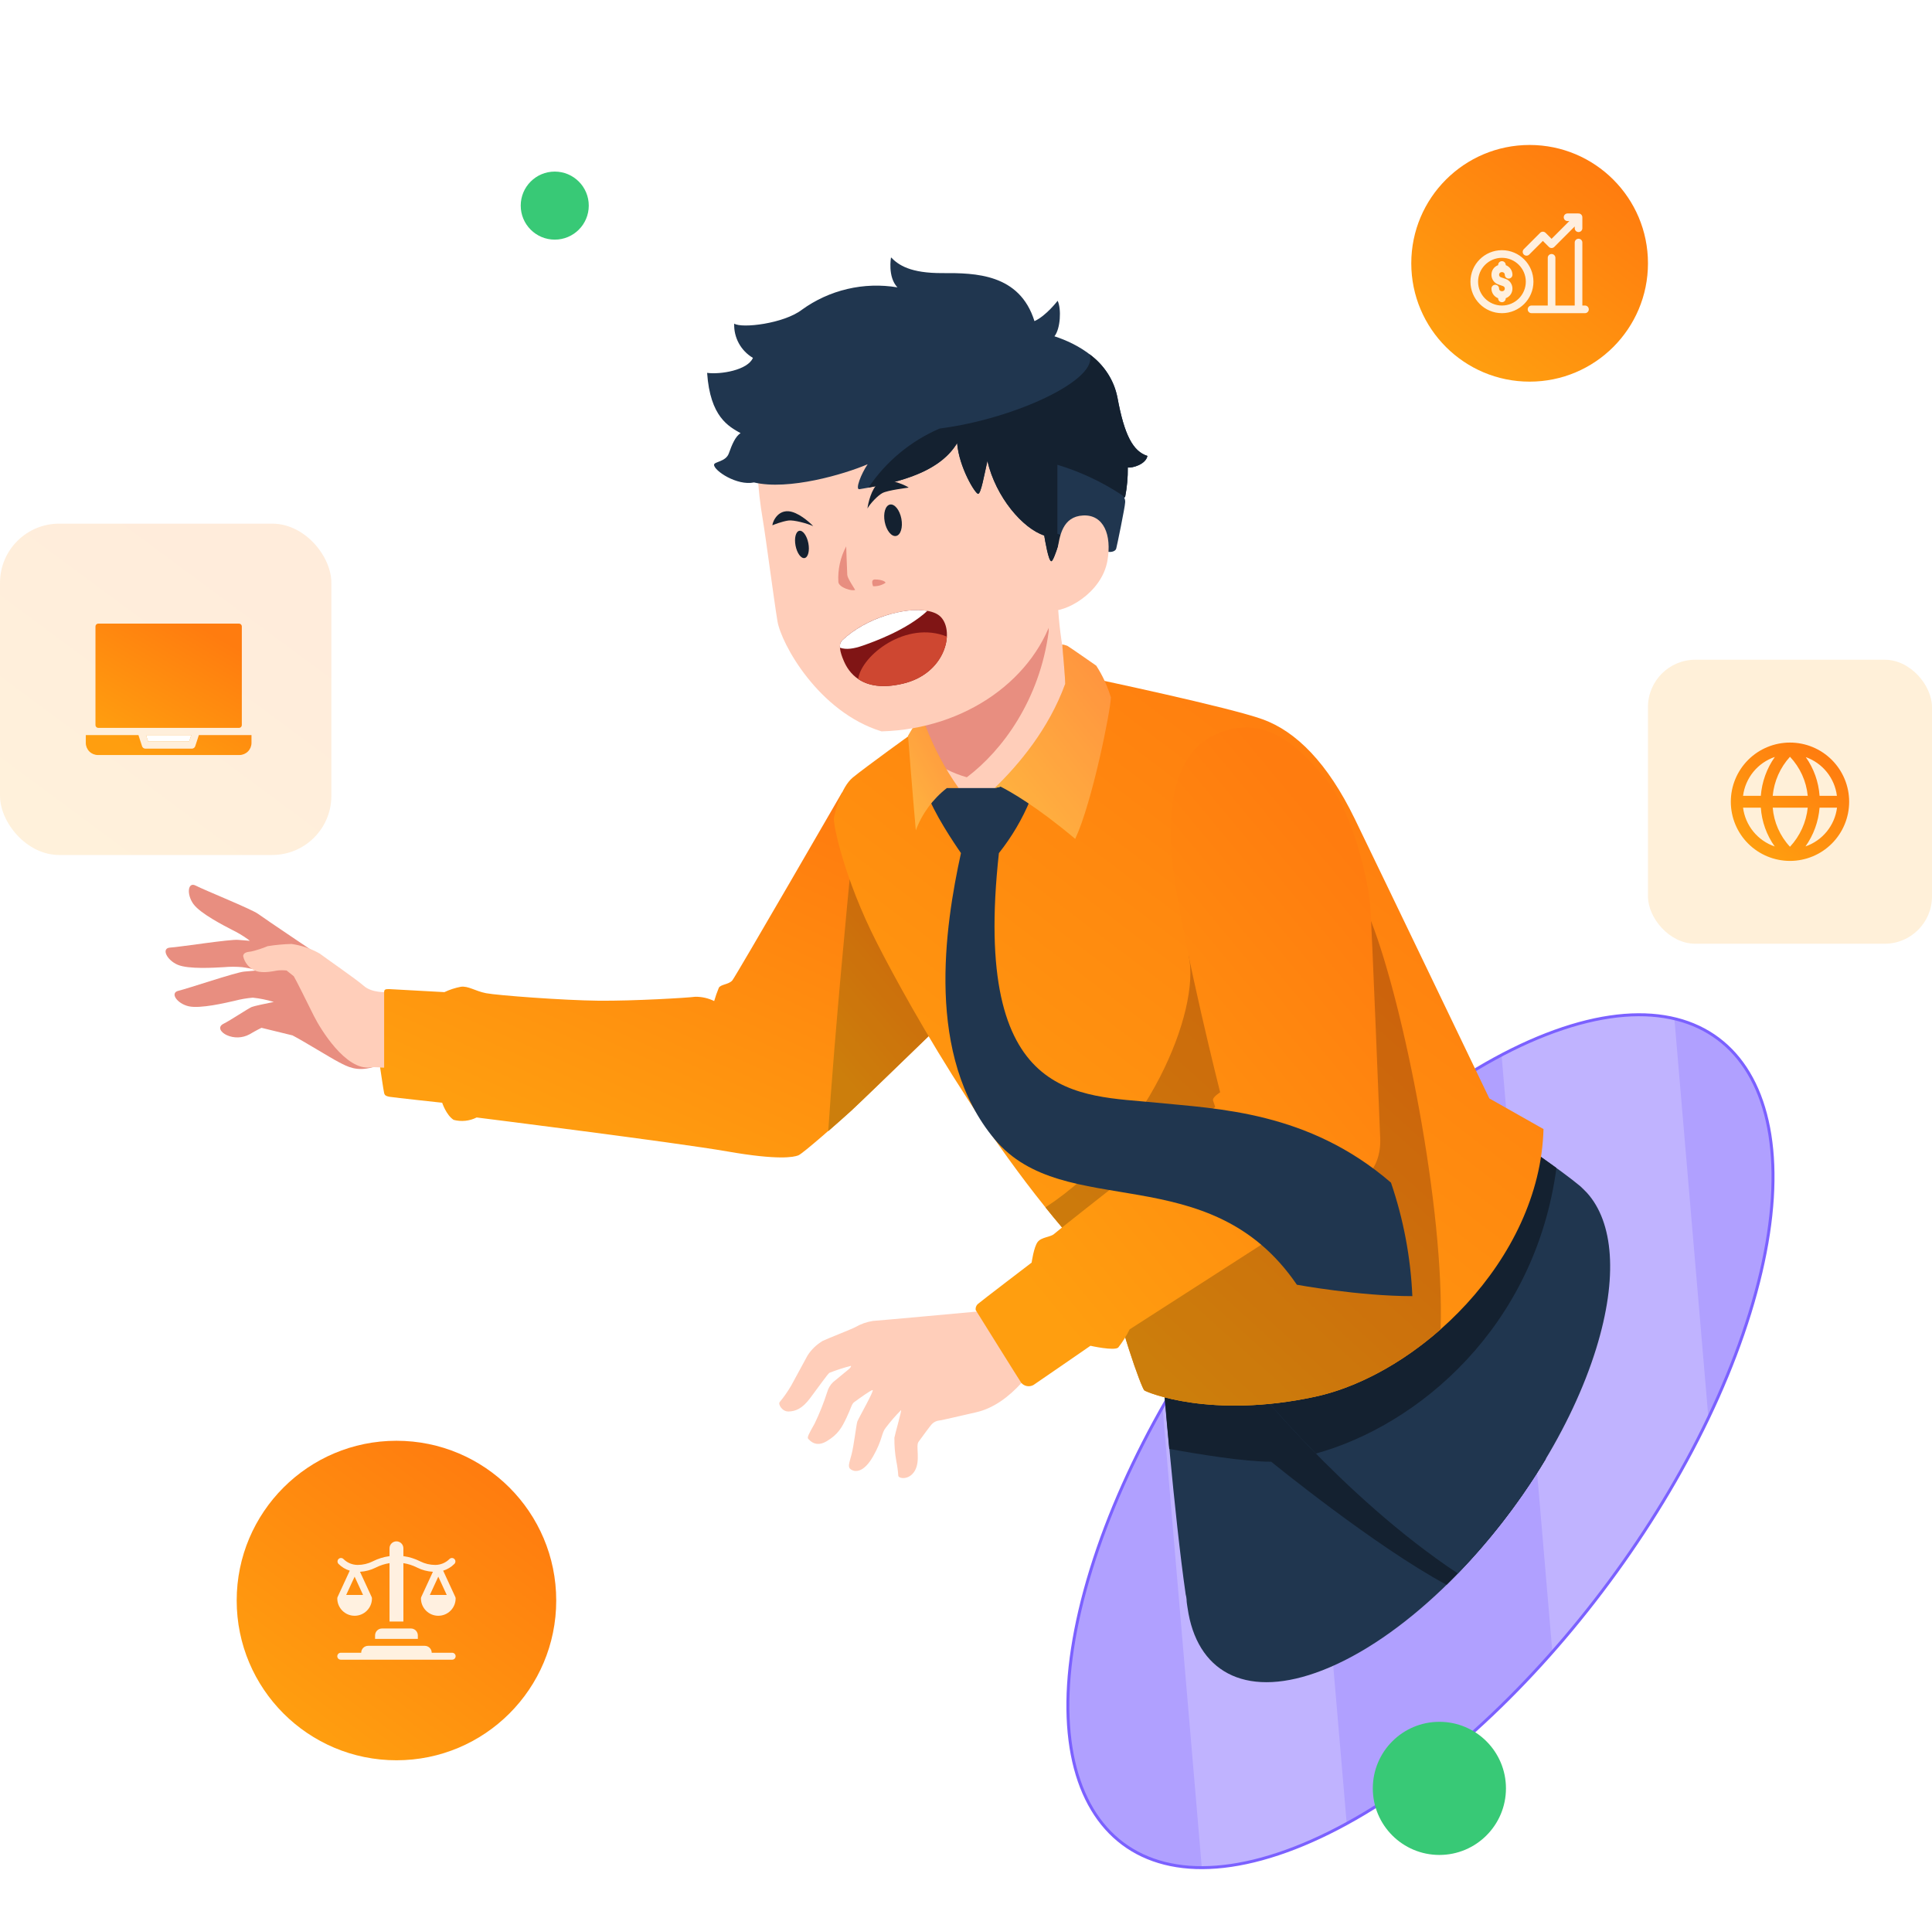 <svg width="653" height="646" viewBox="0 0 653 646" fill="none" xmlns="http://www.w3.org/2000/svg">
<g filter="url(#filter0_d_32920_286967)">
<circle cx="134" cy="541" r="54" fill="url(#paint0_linear_32920_286967)"/>
</g>
<g opacity="0.87" clip-path="url(#clip0_32920_286967)">
<path d="M114 540.297C114 543.528 116.629 546.156 119.859 546.156C123.09 546.156 125.719 543.528 125.719 540.297C125.719 540.127 125.682 539.96 125.611 539.806L121.681 531.29C123.522 531.184 125.344 530.701 126.993 529.876L127.124 529.811C128.553 529.096 130.077 528.612 131.656 528.368V548.109H136.344V528.368C137.923 528.612 139.447 529.096 140.876 529.811L141.007 529.876C142.656 530.701 144.478 531.184 146.32 531.29L142.389 539.806C142.318 539.96 142.281 540.127 142.281 540.297C142.281 543.528 144.91 546.156 148.141 546.156C151.371 546.156 154 543.528 154 540.297C154 540.127 153.963 539.96 153.892 539.806L149.787 530.912C151.204 530.479 152.502 529.703 153.579 528.625C154.036 528.168 154.036 527.426 153.579 526.968C153.121 526.511 152.379 526.511 151.921 526.968C150.631 528.258 148.916 528.969 147.092 528.969C145.352 528.969 143.611 528.558 142.055 527.78L141.924 527.714C140.22 526.862 138.398 526.293 136.51 526.023C136.455 526.015 136.399 526.011 136.344 526.011V523.344C136.344 522.049 135.294 521 134 521C132.706 521 131.656 522.049 131.656 523.344V526.011C131.601 526.011 131.545 526.015 131.49 526.023C129.602 526.293 127.78 526.862 126.076 527.714L125.945 527.78C124.389 528.558 122.648 528.969 120.908 528.969C119.084 528.969 117.369 528.258 116.079 526.968C115.621 526.511 114.879 526.511 114.421 526.968C113.964 527.426 113.964 528.168 114.421 528.626C115.498 529.703 116.796 530.479 118.213 530.912L114.108 539.806C114.037 539.96 114 540.127 114 540.297V540.297ZM145.285 539.125L148.141 532.937L150.997 539.125H145.285ZM119.859 532.937L122.715 539.125H117.003L119.859 532.937Z" fill="white"/>
<path d="M152.828 558.656H145.914C145.914 557.362 144.865 556.312 143.57 556.312H124.43C123.135 556.312 122.086 557.362 122.086 558.656H115.172C114.525 558.656 114 559.181 114 559.828C114 560.475 114.525 561 115.172 561H152.828C153.475 561 154 560.475 154 559.828C154 559.181 153.475 558.656 152.828 558.656Z" fill="white"/>
<path d="M138.883 550.453H129.117C127.823 550.453 126.773 551.502 126.773 552.797V553.969H141.227V552.797C141.227 551.502 140.177 550.453 138.883 550.453Z" fill="white"/>
</g>
<g filter="url(#filter1_d_32920_286967)">
<circle cx="517" cy="89" r="40" fill="url(#paint1_linear_32920_286967)"/>
</g>
<g clip-path="url(#clip1_32920_286967)">
<path d="M507.278 93.72L508.854 94.263C511.907 95.316 512.005 99.652 508.935 100.801C508.935 101.626 508.32 102.147 507.645 102.147C506.978 102.147 506.355 101.633 506.355 100.801C505.037 100.308 504.095 99.036 504.095 97.547C504.095 96.835 504.673 96.257 505.386 96.257C506.098 96.257 506.676 96.835 506.676 97.547C506.676 98.039 507.077 98.44 507.569 98.44H507.721C508.729 98.44 508.958 97.029 508.012 96.703L506.437 96.16C503.384 95.107 503.285 90.771 506.355 89.622C506.355 88.798 506.971 88.276 507.645 88.276C508.313 88.276 508.935 88.79 508.935 89.622C510.254 90.115 511.195 91.388 511.195 92.876C511.195 93.589 510.617 94.166 509.905 94.166C509.192 94.166 508.614 93.589 508.614 92.876C508.614 92.384 508.214 91.983 507.721 91.983H507.569C506.562 91.983 506.333 93.394 507.278 93.72ZM518.29 95.212C518.29 101.081 513.515 105.857 507.645 105.857C501.775 105.857 497 101.081 497 95.212C497 89.342 501.775 84.567 507.645 84.567C513.515 84.567 518.29 89.342 518.29 95.212ZM515.71 95.212C515.71 90.765 512.092 87.147 507.645 87.147C503.198 87.147 499.581 90.765 499.581 95.212C499.581 99.659 503.198 103.276 507.645 103.276C512.092 103.276 515.71 99.659 515.71 95.212ZM535.71 103.276H534.823V81.986C534.823 81.273 534.245 80.695 533.532 80.695C532.82 80.695 532.242 81.273 532.242 81.986V103.276H525.71V87.147C525.71 86.434 525.132 85.857 524.419 85.857C523.707 85.857 523.129 86.434 523.129 87.147V103.276H517.645C516.932 103.276 516.355 103.854 516.355 104.566C516.355 105.279 516.932 105.857 517.645 105.857H535.71C536.422 105.857 537 105.279 537 104.566C537 103.854 536.422 103.276 535.71 103.276ZM516.864 86.043L521.476 81.432L523.507 83.463C524.011 83.967 524.828 83.967 525.332 83.463L532.242 76.552V77.147C532.242 77.86 532.82 78.437 533.532 78.437C534.245 78.437 534.823 77.86 534.823 77.147C534.823 73.052 534.829 73.4 534.808 73.255C534.746 72.815 534.457 72.424 534.026 72.245C533.706 72.113 533.805 72.147 529.823 72.147C529.11 72.147 528.532 72.725 528.532 73.437C528.532 74.15 529.11 74.728 529.823 74.728H530.417L524.419 80.725L522.388 78.694C521.884 78.191 521.067 78.191 520.563 78.694L515.039 84.219C514.535 84.722 514.535 85.539 515.039 86.043C515.543 86.547 516.36 86.547 516.864 86.043Z" fill="white" fill-opacity="0.86"/>
</g>
<path opacity="0.6" d="M522.564 349.691C461.174 373.611 392.18 454.721 368.763 530.518C345.346 606.314 376.251 648.491 437.641 624.63C499.032 600.769 568.04 519.586 591.442 443.804C614.845 368.022 583.969 325.772 522.564 349.691Z" fill="#7B61FF"/>
<g style="mix-blend-mode:overlay" opacity="0.2">
<path d="M522.564 349.692C539.52 343.089 554.148 341.525 565.929 344.32L577.421 479.205C563.503 507.85 545.758 534.465 524.675 558.317L507.517 356.612C512.398 354.022 517.422 351.711 522.564 349.692ZM455.175 616.334L437.829 413.283C420.679 432.364 405.627 453.237 392.932 475.542L406.201 631.291C415.467 631.291 425.99 629.119 437.598 624.601C443.627 622.225 449.499 619.464 455.175 616.334Z" fill="white"/>
</g>
<path d="M522.564 349.691C461.174 373.611 392.18 454.721 368.763 530.518C345.346 606.314 376.251 648.491 437.641 624.63C499.032 600.769 568.04 519.586 591.442 443.804C614.845 368.022 583.969 325.772 522.564 349.691Z" stroke="#7B61FF" stroke-miterlimit="10"/>
<path d="M401.055 540.682C401.055 541.435 401.185 542.13 401.287 542.868C401.388 543.607 401.576 544.664 401.72 545.518C405.565 565.919 422.116 574.273 446.979 564.586C473.836 554.118 503.093 525.494 522.477 493.09L476.221 444.398L393.105 465.392C393.105 465.392 396.82 511.724 400.752 538.93C400.911 539.502 401.012 540.089 401.055 540.682Z" fill="#20364F"/>
<path d="M476.164 444.398L393.047 465.392C393.047 465.392 393.886 475.846 395.187 489.745C404.915 491.526 420.526 494.089 429.662 494.089C429.662 494.089 464.658 522.641 488.927 535.687C501.867 522.963 513.14 508.645 522.478 493.075L476.164 444.398Z" fill="#142130"/>
<path d="M539.505 455.807C546.979 431.598 545.287 413.094 536.412 403.22C535.559 402.322 534.764 401.54 534.128 400.961C527.956 395.763 511.81 384.788 511.81 384.788L421.466 465.392C421.466 465.392 453.267 505.687 492.758 531.864C513.472 510.493 531.223 482.593 539.505 455.807Z" fill="#20364F"/>
<path d="M526.062 394.793C519.326 389.899 511.81 384.788 511.81 384.788L421.466 465.392C421.466 465.392 430.428 476.743 444.753 491.324C479.546 481.71 518.864 448.495 526.062 394.793Z" fill="#142130"/>
<path d="M107.893 322.92C107.893 322.92 89.463 310.555 87.28 308.934C85.098 307.312 68.922 300.811 66.176 299.363C63.43 297.915 63.01 302.346 65.381 305.589C67.752 308.832 75.745 312.901 78.391 314.276C80.254 315.181 82.039 316.242 83.724 317.447L84.462 318.012C82.611 317.882 81.151 317.766 80.53 317.693C77.841 317.418 60.611 320.126 57.517 320.299C54.424 320.473 56.318 324.484 60.018 326.091C63.719 327.698 72.652 327.076 75.673 326.916C77.736 326.731 79.811 326.731 81.874 326.916C82.9 327.018 85.416 327.539 87.382 327.973C85.112 328.19 83.291 328.364 82.568 328.408C79.865 328.596 63.343 334.199 60.322 334.894C57.301 335.589 59.859 339.238 63.762 340.136C67.665 341.033 76.381 338.948 79.33 338.282C81.334 337.754 83.38 337.401 85.445 337.225C87.851 337.479 90.228 337.964 92.542 338.673C89.825 339.223 85.849 340.049 85.069 340.382C83.855 340.888 77.754 344.971 75.586 346.028C73.418 347.085 74.56 348.924 76.613 349.88C77.827 350.434 79.153 350.7 80.486 350.658C81.82 350.615 83.126 350.264 84.303 349.634C86.76 348.186 88.379 347.418 88.379 347.418L98.873 349.981C102.805 352.037 111.652 357.539 114.557 359.045C117.462 360.551 120.541 362.288 125.976 360.724L133.305 346.709C133.305 346.709 106.968 323.369 107.893 322.92Z" fill="#E88E80"/>
<path d="M159.874 366.936C156.679 365.98 131.354 359.986 125.182 360.797C116.841 361.912 108.269 347.766 106.101 343.422C103.933 339.078 100.131 331.347 99.293 329.986L96.864 328.046C95.831 327.938 94.79 327.938 93.756 328.046C92.47 328.234 89.116 329.074 86.529 328.219C85.445 327.816 84.479 327.145 83.721 326.27C82.963 325.394 82.438 324.342 82.192 323.21C82.192 322.051 83.436 321.762 84.924 321.617C86.812 321.175 88.659 320.575 90.446 319.822C93.125 319.391 95.829 319.14 98.541 319.069C101.903 319.548 105.145 320.658 108.096 322.341C109.541 323.485 120.339 330.927 122.999 333.272C125.659 335.618 130.472 335.459 132.033 335.3L159.874 337.008V366.936Z" fill="#FFCEBA"/>
<path d="M129.836 335.357V360.869L128.477 360.797C128.477 360.797 129.662 368.89 129.836 369.484C130.009 370.078 130.197 370.483 131.744 370.744C133.291 371.004 149.451 372.742 149.451 372.742C149.451 372.742 150.796 376.897 153.325 378.533C155.929 379.225 158.696 378.936 161.102 377.723C161.102 377.723 228.621 386.193 245.837 389.204C263.053 392.216 268.243 391.144 269.818 390.536C271.394 389.928 283.782 378.953 287.641 375.449C291.501 371.945 334.504 330.16 334.504 330.16V267.901H284.577C284.577 267.901 248.728 329.928 247.529 331.376C246.329 332.824 243.553 332.693 242.946 333.91C242.346 335.367 241.825 336.855 241.385 338.369C239.398 337.393 237.209 336.897 234.996 336.921C232.351 337.283 214.036 338.369 202.241 338.253C190.446 338.137 168.026 336.443 164.297 335.719C160.567 334.995 158.269 333.186 155.739 333.548C153.825 333.914 151.964 334.522 150.203 335.357L131.527 334.329C130.443 334.358 129.836 334.315 129.836 335.357Z" fill="url(#paint2_linear_32920_286967)"/>
<path d="M287.165 297.264C287.165 297.264 282.12 348.736 279.937 382.356C283.059 379.634 286.095 376.941 287.67 375.493C291.53 372.003 334.534 330.203 334.534 330.203V297.264H287.165Z" fill="url(#paint3_linear_32920_286967)"/>
<path d="M287.165 297.264C287.165 297.264 282.12 348.736 279.937 382.356C283.059 379.634 286.095 376.941 287.67 375.493C291.53 372.003 334.534 330.203 334.534 330.203V297.264H287.165Z" fill="black" fill-opacity="0.2"/>
<path d="M309.078 247.355C309.078 247.355 292.339 259.43 288.248 262.804C284.158 266.178 282.221 274.633 281.859 276.443C281.498 278.253 285.112 296.583 296.43 318.794C307.748 341.004 339.795 398.297 375.701 432.815C377.624 446.323 385.82 469.243 386.774 469.967C387.728 470.691 409.425 479.625 444.363 472.139C479.3 464.654 520.483 426.053 521.697 381.646L503.382 371.28C503.382 371.28 466.999 295.512 457.849 276.689C448.699 257.867 438.089 247.239 426.771 243.142C415.452 239.044 369.673 229.387 369.673 229.387L309.078 247.355Z" fill="url(#paint4_linear_32920_286967)"/>
<path d="M401.764 322.978C405.898 341.8 387.641 385.787 353.354 408.099C360.271 416.805 367.735 425.06 375.701 432.815C377.624 446.323 385.82 469.243 386.774 469.967C387.728 470.691 409.425 479.625 444.363 472.139C458.543 469.113 473.764 460.932 486.918 449.335C488.263 408.418 474.314 339.296 463.443 311.438L401.764 322.978Z" fill="url(#paint5_linear_32920_286967)"/>
<path d="M401.764 322.978C405.898 341.8 387.641 385.787 353.354 408.099C360.271 416.805 367.735 425.06 375.701 432.815C377.624 446.323 385.82 469.243 386.774 469.967C387.728 470.691 409.425 479.625 444.363 472.139C458.543 469.113 473.764 460.932 486.918 449.335C488.263 408.418 474.314 339.296 463.443 311.438L401.764 322.978Z" fill="black" fill-opacity="0.2"/>
<path d="M330.529 443.297C330.529 443.297 296.922 446.396 294.999 446.497C292.895 446.833 290.872 447.555 289.029 448.625C287.988 449.219 279.633 452.477 278.087 453.23C276.024 454.446 274.272 456.127 272.97 458.138C272.044 459.832 268.633 466.145 267.462 468.273C266.314 470.264 264.999 472.153 263.53 473.92C262.938 474.572 264.268 477.163 266.552 477.105C268.835 477.047 271.105 476.208 273.779 472.646C276.453 469.084 279.72 464.48 280.313 464.045C282.67 463.11 285.084 462.327 287.54 461.7C287.815 461.7 287.54 462.293 286.832 462.858C286.124 463.423 282.322 466.579 281.556 467.202C280.606 468.128 279.922 469.293 279.576 470.575C278.409 474.218 276.989 477.774 275.326 481.217C273.475 484.518 272.666 485.894 273.201 486.386C273.736 486.879 275.687 489.412 279.489 487.11C283.29 484.808 284.505 482.578 286.109 479.219C287.714 475.86 287.815 474.586 288.726 473.934C289.636 473.283 294.32 469.808 294.941 469.88C295.563 469.953 290.157 479.422 289.781 480.479C289.405 481.536 288.639 488.5 287.815 491.628C286.991 494.755 286.369 495.971 287.728 496.782C289.087 497.593 291.949 497.825 295.129 492.221C298.309 486.618 297.89 484.432 299.336 482.651C300.933 480.537 302.671 478.534 304.539 476.656C304.843 476.656 302.458 484.866 302.299 485.966C302.265 488.655 302.488 491.341 302.964 493.988C303.289 495.573 303.506 497.179 303.614 498.795C303.614 499.75 307.257 500.518 309.223 497.101C311.189 493.684 309.425 488.746 310.451 487.371C311.478 485.995 314.528 481.71 315.12 481.217C315.745 480.64 316.533 480.271 317.375 480.16C318.084 480.16 323.909 478.712 329.836 477.395C335.762 476.077 340.966 472.182 345.274 467.433C350.607 464.248 352.805 463.09 356.563 459.427L341.371 436.188L330.529 443.297Z" fill="#FFCEBA"/>
<path d="M409.511 248.933C398.858 254.363 393.018 269.928 396.863 296.467C400.708 323.007 412.402 369.223 412.402 369.223C412.402 369.223 409.642 370.917 410.003 372.003L410.726 374.175C410.726 374.175 357.603 415.802 356.389 417.004C355.175 418.205 352.053 418.09 350.737 419.784C349.422 421.478 348.685 426.777 348.685 426.777C348.685 426.777 331.454 439.924 330.5 440.778C330.219 441.03 330.005 441.349 329.879 441.706C329.752 442.063 329.718 442.446 329.778 442.819C329.778 442.819 344.594 466.594 345.187 467.433C345.686 468.005 346.365 468.388 347.112 468.52C347.859 468.652 348.628 468.524 349.292 468.157C350.737 467.202 368.56 454.895 368.56 454.895C368.56 454.895 376.626 456.705 377.956 455.488C379.452 453.577 380.746 451.515 381.816 449.335C381.816 449.335 455.652 401.917 460.35 398.789C465.048 395.662 466.739 389.972 466.493 384.672C466.247 379.373 463.718 313.958 463.125 306.24C462.532 298.523 457.704 274.749 447.702 262.804C437.699 250.859 425.932 240.564 409.511 248.933Z" fill="url(#paint6_linear_32920_286967)"/>
<path d="M357.387 199.459C357.609 212.173 359.638 224.79 363.415 236.93C363.415 236.93 353.889 269.986 328.723 279.643C321.856 274.098 314.441 258.764 313.444 254.783C312.099 246.819 307.401 199.459 307.401 199.459H357.387Z" fill="#FFCEBA"/>
<path d="M323.996 266.366H336.224L341.284 265.135L348.208 270.391C345.533 276.845 341.972 282.893 337.627 288.359H324.805C324.805 288.359 317.491 277.992 314.282 270.521V265.367H321.191L323.996 266.366Z" fill="#20364F"/>
<path d="M354.452 213.431V199.459H307.401C307.401 199.459 312.099 246.819 313.444 254.783C313.545 255.174 313.718 255.68 313.921 256.231C317.747 259.214 322.116 261.422 326.786 262.732C338.841 253.639 351.388 236.568 354.452 213.431Z" fill="#E88E80"/>
<path d="M336.225 266.322C336.887 266.278 337.537 266.121 338.147 265.859C341.544 267.582 350.275 272.519 363.414 283.552C369.196 271.158 375.311 240.391 375.484 235.772C374.342 231.969 372.668 228.347 370.512 225.014C370.512 225.014 361.304 218.586 360.755 218.311C360.196 218.091 359.614 217.935 359.02 217.847C359.02 217.847 360.032 228.895 360.032 231.153C354.452 246.544 344.175 258.634 336.225 266.322Z" fill="url(#paint7_linear_32920_286967)"/>
<path d="M336.225 266.322C336.887 266.278 337.537 266.121 338.147 265.859C341.544 267.582 350.275 272.519 363.414 283.552C369.196 271.158 375.311 240.391 375.484 235.772C374.342 231.969 372.668 228.347 370.512 225.014C370.512 225.014 361.304 218.586 360.755 218.311C360.196 218.091 359.614 217.935 359.02 217.847C359.02 217.847 360.032 228.895 360.032 231.153C354.452 246.544 344.175 258.634 336.225 266.322Z" fill="white" fill-opacity="0.2"/>
<path d="M323.995 266.366H320.035C315.284 270.065 311.651 275.012 309.54 280.656C308.456 268.451 306.91 248.991 306.91 248.716C308.519 245.916 310.271 243.2 312.157 240.579L312.793 245.285C315.619 252.759 319.384 259.843 323.995 266.366Z" fill="url(#paint8_linear_32920_286967)"/>
<path d="M323.995 266.366H320.035C315.284 270.065 311.651 275.012 309.54 280.656C308.456 268.451 306.91 248.991 306.91 248.716C308.519 245.916 310.271 243.2 312.157 240.579L312.793 245.285C315.619 252.759 319.384 259.843 323.995 266.366Z" fill="white" fill-opacity="0.2"/>
<path d="M257.852 175.881C258.835 181.673 261.524 202.334 262.767 209.935C264.01 217.537 276.615 240.645 297.95 247.218C326.672 246.422 350.292 229.134 356.493 206.301C366.93 200.958 378.176 175.244 367.97 146.185C357.765 117.126 333.192 100.866 297.994 109.163C266.973 116.431 250.162 130.678 257.852 175.881Z" fill="#FFCEBA"/>
<path d="M356.389 113.67C363.891 116.102 375.412 122.024 377.71 134.505C380.009 146.986 382.885 152.546 387.829 154.124C387.28 157.02 382.639 158.279 381.194 158.033C381.238 161.371 380.938 164.704 380.298 167.98L359.222 179.288C359.222 179.288 356.331 189.597 355.377 189.713C354.423 189.829 353.252 182.778 352.949 181.026C345.721 178.637 336.629 168.139 333.738 155.832C332.654 160.654 331.57 166.938 330.601 166.938C329.633 166.938 324.183 158.033 323.504 149.795C317.953 158.974 305.826 162.826 290.489 165.359C288.928 165.606 291.096 160.06 293.264 156.918C285.429 160.292 266.522 165.852 254.843 163.072C249.061 164.274 241.327 159.09 241.342 157.107C241.342 156.021 245.317 156.136 246.343 153.241C247.369 150.345 248.569 147.449 250.318 146.421C246.285 144.133 240.026 140.948 239 126.035C243.568 126.643 252.732 125.123 254.481 120.967C252.482 119.787 250.838 118.088 249.724 116.049C248.609 114.01 248.066 111.707 248.15 109.384C250.737 111.078 264.889 109.384 270.974 104.737C275.595 101.386 280.835 98.989 286.388 97.684C291.942 96.379 297.699 96.193 303.325 97.135C299.942 93.573 301.157 87 301.157 87C303.686 89.592 307.661 92.372 318.618 92.314C329.575 92.256 344.637 92.487 349.639 108.545C353.556 106.793 357.473 101.667 357.473 101.667C358.789 104.404 358.427 111.165 356.389 113.67Z" fill="#20364F"/>
<path d="M377.711 134.505C376.534 128.525 373.121 123.222 368.17 119.679C371.986 127.932 343.597 141.498 317.578 144.857C307.817 149.056 299.472 155.983 293.539 164.809C307.416 162.304 318.315 158.323 323.49 149.766C324.169 158.004 329.633 166.909 330.587 166.909C331.541 166.909 332.64 160.625 333.724 155.803C336.615 168.11 345.649 178.608 352.935 180.997C353.238 182.778 354.38 189.829 355.363 189.684C356.346 189.539 359.208 179.259 359.208 179.259L380.284 167.951C380.923 164.675 381.224 161.342 381.18 158.004C382.625 158.25 387.265 156.991 387.815 154.095C382.914 152.546 380.023 147 377.711 134.505Z" fill="#142130"/>
<path d="M284.635 216.472C283.348 217.688 283.825 220.28 285.242 223.508C286.659 226.737 291.024 234.44 305.233 231.066C319.443 227.693 322.753 213.692 318.055 208.61C313.357 203.528 294.869 206.698 284.635 216.472Z" fill="#801515"/>
<path d="M320.035 215.183C306.404 209.652 291.226 221.38 290.055 229.503C293.076 231.559 297.789 232.833 305.233 231.066C315.149 228.721 319.746 221.25 320.035 215.183Z" fill="#CE4731"/>
<path d="M284.635 216.472C284.333 216.799 284.111 217.191 283.986 217.618C283.861 218.045 283.835 218.495 283.912 218.933C286.008 219.686 288.624 219.281 291.631 218.224C295.49 216.877 306.505 212.91 313.443 206.481C305.927 205.135 292.715 208.783 284.635 216.472Z" fill="white"/>
<path d="M286.008 184.676C286.008 184.676 286.297 193.161 286.369 194.334C286.442 195.506 288.884 199.039 289.029 199.387C288.032 199.951 283.579 198.619 283.363 196.752C283.111 192.559 284.027 188.378 286.008 184.676Z" fill="#E88E80"/>
<path d="M295.1 198.156C295.1 198.156 294.117 195.897 295.693 195.868C298.367 195.868 299.581 196.795 299.205 197.056C297.985 197.842 296.55 198.227 295.1 198.156Z" fill="#E88E80"/>
<path d="M357.387 157.108C365.132 159.441 372.495 162.894 379.243 167.359C379.634 167.67 379.935 168.079 380.115 168.545C380.295 169.01 380.349 169.516 380.269 170.009C380.269 171.167 377.508 184.676 377.262 185.473C377.017 186.269 375.701 186.848 374.068 186.428C372.434 186.008 357.387 180.405 357.387 180.405V157.108Z" fill="#20364F"/>
<path d="M357.387 186.182C358.095 181.114 359.15 174.599 366.06 174.237C372.969 173.875 375.86 180.694 374.299 189.541C372.377 200.516 359.844 207.364 354.51 206.337L357.387 186.182Z" fill="#FFCEBA"/>
<path d="M470.136 399.745C442.194 375.623 411.419 374.812 390.879 372.727C364.86 370.063 328.303 373.06 337.627 288.316H324.805C319.327 313.364 312.663 357.018 336.224 385.136C359.786 413.254 408.702 390.826 438.335 434.262C438.335 434.262 459.294 438.114 477.363 438.114C476.799 425.044 474.365 412.122 470.136 399.745Z" fill="#20364F"/>
<rect y="177" width="112" height="112" rx="20" fill="url(#paint9_linear_32920_286967)" fill-opacity="0.15"/>
<g clip-path="url(#clip2_32920_286967)">
<path fill-rule="evenodd" clip-rule="evenodd" d="M33.212 246.038H80.788C81.038 246.037 81.278 245.937 81.455 245.76C81.632 245.583 81.732 245.343 81.733 245.093V211.734C81.732 211.483 81.632 211.244 81.455 211.067C81.278 210.889 81.038 210.79 80.788 210.789H33.212C32.962 210.79 32.722 210.889 32.545 211.067C32.368 211.244 32.268 211.483 32.267 211.734V245.093C32.268 245.343 32.368 245.583 32.545 245.76C32.722 245.937 32.962 246.037 33.212 246.038ZM49.349 248.473L50.048 250.625H63.952L64.651 248.473H49.349ZM67.207 248.473H84.978C84.984 248.473 84.989 248.476 84.993 248.48C84.997 248.484 84.999 248.489 85 248.495V251.127C84.996 252.209 84.564 253.245 83.799 254.01C83.034 254.776 81.998 255.207 80.916 255.211H33.084C32.002 255.207 30.966 254.776 30.201 254.011C29.436 253.245 29.004 252.209 29 251.127V248.495C29 248.489 29.003 248.484 29.007 248.48C29.011 248.476 29.016 248.473 29.021 248.473H46.793L47.986 252.143C48.053 252.405 48.205 252.638 48.418 252.803C48.632 252.969 48.895 253.059 49.165 253.059H64.834V253.057C65.091 253.057 65.341 252.976 65.548 252.825C65.756 252.674 65.91 252.462 65.99 252.218L67.207 248.473Z" fill="url(#paint10_linear_32920_286967)"/>
<path fill-rule="evenodd" clip-rule="evenodd" d="M49.349 248.473L50.048 250.625H63.952L64.651 248.473H49.349Z" fill="white"/>
</g>
<g filter="url(#filter2_b_32920_286967)">
<rect x="557" y="223" width="96" height="96" rx="16" fill="#FF9A03" fill-opacity="0.15"/>
</g>
<path d="M625 271C625 268.374 624.483 265.773 623.478 263.346C622.472 260.92 620.999 258.715 619.142 256.858C617.285 255.001 615.08 253.528 612.654 252.522C610.227 251.517 607.626 251 605 251C599.696 251 594.609 253.107 590.858 256.858C587.107 260.609 585 265.696 585 271C585 276.304 587.107 281.391 590.858 285.142C594.609 288.893 599.696 291 605 291C610.304 291 615.391 288.893 619.142 285.142C622.893 281.391 625 276.304 625 271ZM620.86 269H615C614.67 264.296 613.059 259.773 610.34 255.92C613.133 256.912 615.595 258.66 617.453 260.97C619.311 263.279 620.49 266.059 620.86 269ZM599.16 273H611C610.488 277.941 608.382 282.582 605 286.22C601.62 282.597 599.562 277.939 599.16 273ZM599.16 269C599.626 264.084 601.675 259.451 605 255.8C608.409 259.412 610.52 264.056 611 269H599.16ZM599.88 255.86C597.147 259.734 595.51 264.273 595.14 269H589.14C589.518 266.023 590.725 263.212 592.624 260.889C594.523 258.565 597.038 256.823 599.88 255.86ZM589.14 273H595.14C595.469 277.723 597.096 282.263 599.84 286.12C597.008 285.153 594.504 283.41 592.613 281.091C590.721 278.772 589.518 275.969 589.14 273ZM610.24 286.1C612.977 282.241 614.621 277.715 615 273H620.9C620.522 275.96 619.323 278.756 617.439 281.071C615.556 283.386 613.062 285.128 610.24 286.1Z" fill="url(#paint11_linear_32920_286967)"/>
<g filter="url(#filter3_d_32920_286967)">
<circle cx="486.5" cy="604.5" r="22.5" fill="#38C976"/>
</g>
<g filter="url(#filter4_d_32920_286967)">
<circle cx="187.5" cy="69.5" r="11.5" fill="#38C976"/>
</g>
<ellipse cx="301.839" cy="175.855" rx="2.863" ry="5.409" transform="rotate(-10.956 301.839 175.855)" fill="#142130"/>
<path d="M298.257 166.656C296.759 167.443 294.201 170.079 293.19 171.878C293.447 169.917 294.527 165.277 296.825 163.377C300.009 160.745 307.41 164.757 307.091 164.823C306.693 164.906 300.129 165.671 298.257 166.656Z" fill="#142130"/>
<path d="M266.466 175.944C268.235 175.689 272.876 176.929 274.858 177.843C273.419 176.322 269.611 173.013 266.466 172.811C262.11 172.531 260.809 177.675 261.122 177.534C261.513 177.357 264.256 176.263 266.466 175.944Z" fill="#142130"/>
<ellipse cx="271.053" cy="184.025" rx="2.202" ry="4.692" transform="rotate(-10.956 271.053 184.025)" fill="#142130"/>
<defs>
<filter id="filter0_d_32920_286967" x="31" y="438" width="206" height="206" filterUnits="userSpaceOnUse" color-interpolation-filters="sRGB">
<feFlood flood-opacity="0" result="BackgroundImageFix"/>
<feColorMatrix in="SourceAlpha" type="matrix" values="0 0 0 0 0 0 0 0 0 0 0 0 0 0 0 0 0 0 127 0" result="hardAlpha"/>
<feOffset/>
<feGaussianBlur stdDeviation="24.5"/>
<feComposite in2="hardAlpha" operator="out"/>
<feColorMatrix type="matrix" values="0 0 0 0 1 0 0 0 0 0.51 0 0 0 0 0.18 0 0 0 0.63 0"/>
<feBlend mode="normal" in2="BackgroundImageFix" result="effect1_dropShadow_32920_286967"/>
<feBlend mode="normal" in="SourceGraphic" in2="effect1_dropShadow_32920_286967" result="shape"/>
</filter>
<filter id="filter1_d_32920_286967" x="428" y="0" width="178" height="178" filterUnits="userSpaceOnUse" color-interpolation-filters="sRGB">
<feFlood flood-opacity="0" result="BackgroundImageFix"/>
<feColorMatrix in="SourceAlpha" type="matrix" values="0 0 0 0 0 0 0 0 0 0 0 0 0 0 0 0 0 0 127 0" result="hardAlpha"/>
<feOffset/>
<feGaussianBlur stdDeviation="24.5"/>
<feComposite in2="hardAlpha" operator="out"/>
<feColorMatrix type="matrix" values="0 0 0 0 1 0 0 0 0 0.51 0 0 0 0 0.18 0 0 0 1 0"/>
<feBlend mode="normal" in2="BackgroundImageFix" result="effect1_dropShadow_32920_286967"/>
<feBlend mode="normal" in="SourceGraphic" in2="effect1_dropShadow_32920_286967" result="shape"/>
</filter>
<filter id="filter2_b_32920_286967" x="545" y="211" width="120" height="120" filterUnits="userSpaceOnUse" color-interpolation-filters="sRGB">
<feFlood flood-opacity="0" result="BackgroundImageFix"/>
<feGaussianBlur in="BackgroundImageFix" stdDeviation="6"/>
<feComposite in2="SourceAlpha" operator="in" result="effect1_backgroundBlur_32920_286967"/>
<feBlend mode="normal" in="SourceGraphic" in2="effect1_backgroundBlur_32920_286967" result="shape"/>
</filter>
<filter id="filter3_d_32920_286967" x="445" y="563" width="83" height="83" filterUnits="userSpaceOnUse" color-interpolation-filters="sRGB">
<feFlood flood-opacity="0" result="BackgroundImageFix"/>
<feColorMatrix in="SourceAlpha" type="matrix" values="0 0 0 0 0 0 0 0 0 0 0 0 0 0 0 0 0 0 127 0" result="hardAlpha"/>
<feOffset/>
<feGaussianBlur stdDeviation="9.5"/>
<feComposite in2="hardAlpha" operator="out"/>
<feColorMatrix type="matrix" values="0 0 0 0 0.208 0 0 0 0 0.835 0 0 0 0 0.647 0 0 0 0.94 0"/>
<feBlend mode="normal" in2="BackgroundImageFix" result="effect1_dropShadow_32920_286967"/>
<feBlend mode="normal" in="SourceGraphic" in2="effect1_dropShadow_32920_286967" result="shape"/>
</filter>
<filter id="filter4_d_32920_286967" x="157" y="39" width="61" height="61" filterUnits="userSpaceOnUse" color-interpolation-filters="sRGB">
<feFlood flood-opacity="0" result="BackgroundImageFix"/>
<feColorMatrix in="SourceAlpha" type="matrix" values="0 0 0 0 0 0 0 0 0 0 0 0 0 0 0 0 0 0 127 0" result="hardAlpha"/>
<feOffset/>
<feGaussianBlur stdDeviation="9.5"/>
<feComposite in2="hardAlpha" operator="out"/>
<feColorMatrix type="matrix" values="0 0 0 0 0.208 0 0 0 0 0.835 0 0 0 0 0.647 0 0 0 0.94 0"/>
<feBlend mode="normal" in2="BackgroundImageFix" result="effect1_dropShadow_32920_286967"/>
<feBlend mode="normal" in="SourceGraphic" in2="effect1_dropShadow_32920_286967" result="shape"/>
</filter>
<linearGradient id="paint0_linear_32920_286967" x1="101.827" y1="584.427" x2="166.116" y2="497.629" gradientUnits="userSpaceOnUse">
<stop stop-color="#FF9E0F"/>
<stop offset="1" stop-color="#FF7C0F"/>
</linearGradient>
<linearGradient id="paint1_linear_32920_286967" x1="493.168" y1="121.168" x2="540.789" y2="56.874" gradientUnits="userSpaceOnUse">
<stop stop-color="#FF9E0F"/>
<stop offset="1" stop-color="#FF7C0F"/>
</linearGradient>
<linearGradient id="paint2_linear_32920_286967" x1="170.116" y1="379.156" x2="226.99" y2="250.88" gradientUnits="userSpaceOnUse">
<stop stop-color="#FF9E0F"/>
<stop offset="1" stop-color="#FF7C0F"/>
</linearGradient>
<linearGradient id="paint3_linear_32920_286967" x1="290.971" y1="374.026" x2="343.382" y2="328.624" gradientUnits="userSpaceOnUse">
<stop stop-color="#FF9E0F"/>
<stop offset="1" stop-color="#FF7C0F"/>
</linearGradient>
<linearGradient id="paint4_linear_32920_286967" x1="330.312" y1="451.055" x2="477.576" y2="256.972" gradientUnits="userSpaceOnUse">
<stop stop-color="#FF9E0F"/>
<stop offset="1" stop-color="#FF7C0F"/>
</linearGradient>
<linearGradient id="paint5_linear_32920_286967" x1="380.366" y1="459.087" x2="481.734" y2="347.327" gradientUnits="userSpaceOnUse">
<stop stop-color="#FF9E0F"/>
<stop offset="1" stop-color="#FF7C0F"/>
</linearGradient>
<linearGradient id="paint6_linear_32920_286967" x1="357.39" y1="446.771" x2="493.567" y2="333.849" gradientUnits="userSpaceOnUse">
<stop stop-color="#FF9E0F"/>
<stop offset="1" stop-color="#FF7C0F"/>
</linearGradient>
<linearGradient id="paint7_linear_32920_286967" x1="344.159" y1="277.12" x2="384.121" y2="244.881" gradientUnits="userSpaceOnUse">
<stop stop-color="#FF9E0F"/>
<stop offset="1" stop-color="#FF7C0F"/>
</linearGradient>
<linearGradient id="paint8_linear_32920_286967" x1="310.363" y1="276.733" x2="331.928" y2="264.32" gradientUnits="userSpaceOnUse">
<stop stop-color="#FF9E0F"/>
<stop offset="1" stop-color="#FF7C0F"/>
</linearGradient>
<linearGradient id="paint9_linear_32920_286967" x1="22.636" y1="278.036" x2="89.305" y2="188.023" gradientUnits="userSpaceOnUse">
<stop stop-color="#FF9E0F"/>
<stop offset="1" stop-color="#FF7C0F"/>
</linearGradient>
<linearGradient id="paint10_linear_32920_286967" x1="40.318" y1="250.862" x2="64.466" y2="209.763" gradientUnits="userSpaceOnUse">
<stop stop-color="#FF9E0F"/>
<stop offset="1" stop-color="#FF7C0F"/>
</linearGradient>
<linearGradient id="paint11_linear_32920_286967" x1="593.084" y1="287.084" x2="616.895" y2="254.937" gradientUnits="userSpaceOnUse">
<stop stop-color="#FF9E0F"/>
<stop offset="1" stop-color="#FF7C0F"/>
</linearGradient>
<clipPath id="clip0_32920_286967">
<rect width="40" height="40" fill="white" transform="translate(114 521)"/>
</clipPath>
<clipPath id="clip1_32920_286967">
<rect width="40" height="40" fill="white" transform="translate(497 69)"/>
</clipPath>
<clipPath id="clip2_32920_286967">
<rect width="56" height="56" fill="white" transform="translate(29 205)"/>
</clipPath>
</defs>
</svg>
